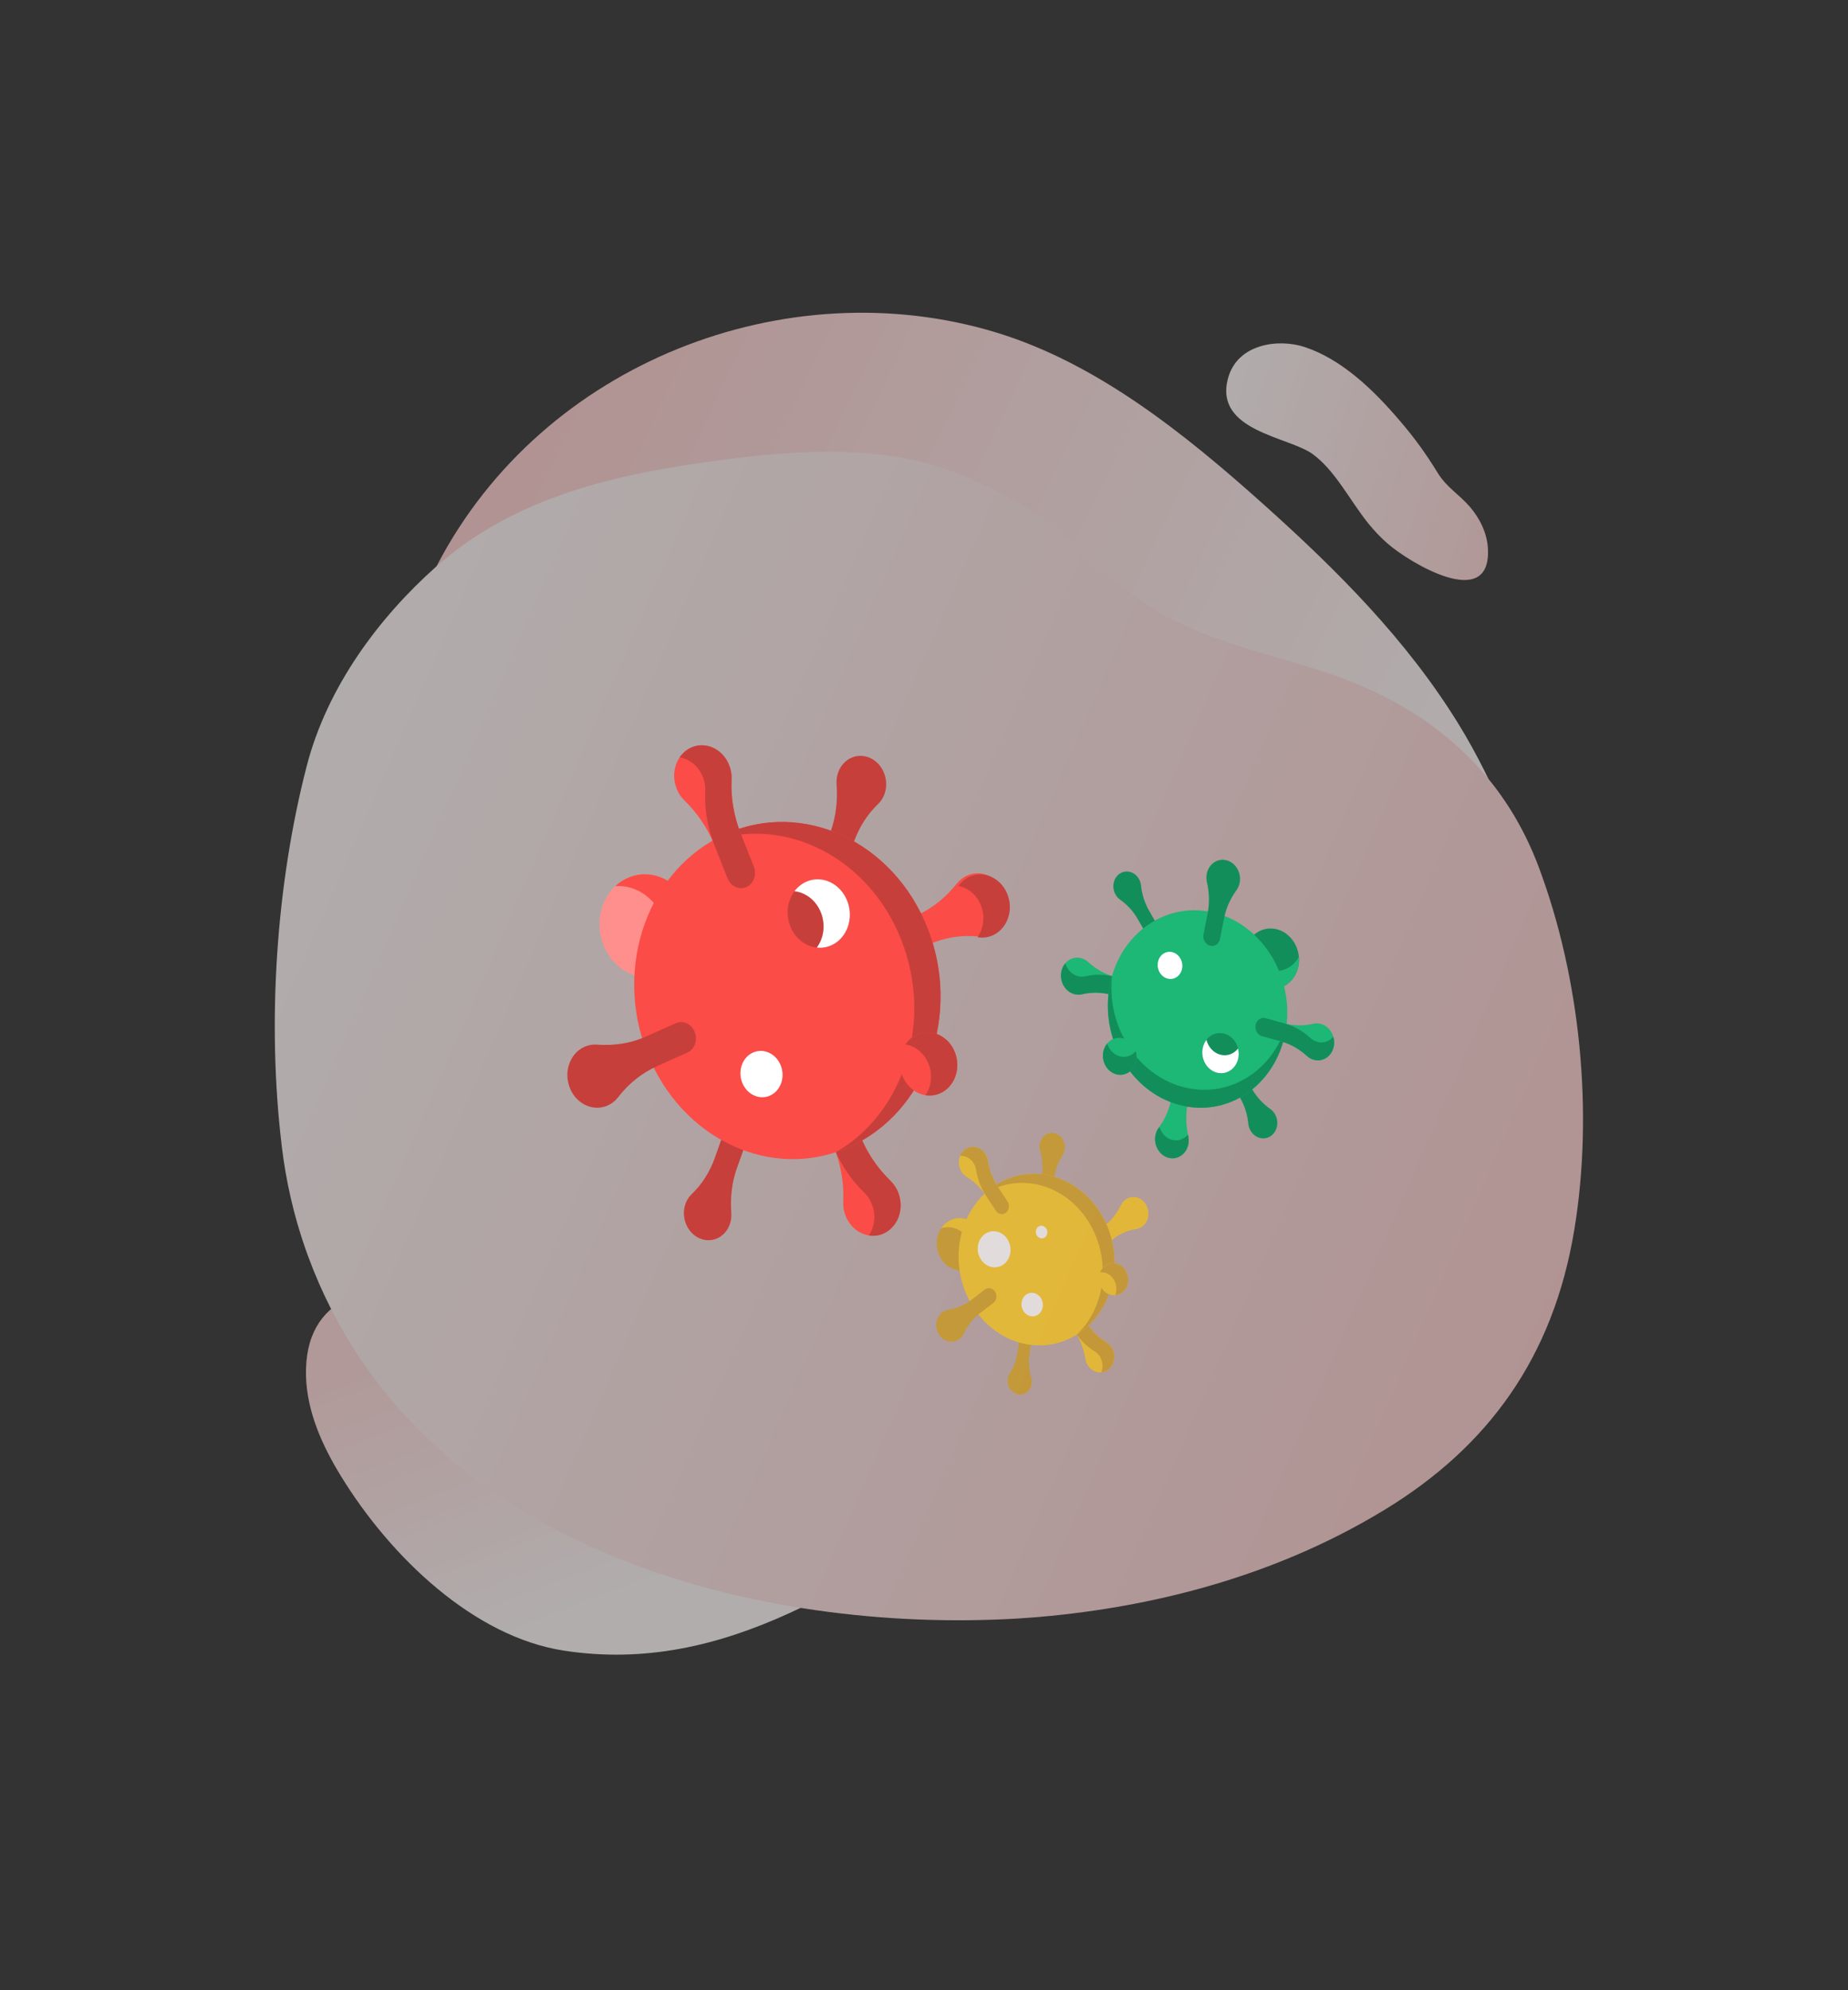 <svg width="877" height="944" viewBox="0 0 877 944" fill="none" xmlns="http://www.w3.org/2000/svg">
<rect x="0" y="0" width="877" height="944" fill="#333333" stroke="none"/>
<g opacity="0.62">
<path d="M374.803 765.131C340.822 780.688 305.941 788.901 267.624 783.018C224.915 776.455 185.438 738.734 161.83 700.273C153.059 685.988 145.717 669.894 145.228 652.93C144.113 613.741 177.27 607.581 206.177 612.382C222.471 615.081 237.799 622.387 252.955 629.625C278.117 641.65 306.944 646.683 329.998 663.984C337.735 669.807 343.758 676.978 352.544 681.046C366.211 687.378 381.454 689.898 395.429 695.58C407.362 700.458 420.922 708.807 421.989 722.637C423.068 736.822 410.335 746.579 398.972 752.857C390.931 757.327 382.899 761.44 374.803 765.131Z" fill="url(#paint0_linear)"/>
<path d="M207.597 267.818C257.886 171.518 373.673 127.736 472.492 157.643C520.144 172.074 561.679 205.209 600.296 239.846C634.336 270.375 667.625 303.486 692.346 343.75C709.225 371.234 722.343 404.56 732.192 435.8C746.921 482.578 741.448 544.158 685.574 542.657C672.465 542.307 660.801 537.743 648.272 533.875C638.136 530.738 628.644 533.453 618.274 532.211C592.172 529.092 566.563 519.961 542.166 508.968C492.446 486.539 446.171 454.931 395.326 435.666C353.66 419.902 309.916 412.953 266.452 415.193C248.115 416.141 228.945 418.588 211.859 410.425C169.743 390.287 183.353 329.179 195.88 294.543C199.195 285.318 203.111 276.387 207.597 267.818Z" fill="url(#paint1_linear)"/>
<path d="M658.481 257.821C668.642 266.749 707.707 290.515 706.126 260.257C705.723 252.719 702.071 245.575 697.438 240.287C692.136 234.217 686.418 231.19 682.093 224.018C676.81 215.363 670.93 207.277 664.53 199.865C651.425 184.427 636.422 170.318 619.084 164.601C606.924 160.597 587.02 162.833 582.679 179.821C576.352 204.552 611.631 207.133 622.959 215.416C633.708 223.255 640.529 237.348 649.409 248.363C652.215 251.836 655.252 255.002 658.481 257.821Z" fill="url(#paint2_linear)"/>
<path d="M481.583 237.619C502.575 249.536 519.059 268.175 538.488 282.856C570.834 307.295 612.863 310.4 649.064 326.663C685.977 343.256 714.973 370.562 730.242 411.338C749.964 463.968 756.282 527.474 747.151 583.155C737.093 644.446 705.733 686.48 657.455 715.976C609.204 745.455 554.448 760.936 499.086 766.488C493.744 767.029 488.402 767.453 483.031 767.778C362.393 775.009 198.18 736.758 146.229 595.979C145.753 594.693 145.293 593.406 144.83 592.101C139.386 576.398 135.649 560.1 133.698 543.555C126.648 484.909 131.051 419.526 145.555 363.417C155.308 325.644 179.994 292.825 206.819 268.947C244.509 235.401 292.797 224.77 341.178 218.399C377.003 213.682 417.457 210.494 452.69 223.871C462.595 227.665 472.253 232.26 481.583 237.619Z" fill="url(#paint3_linear)"/>
</g>
<path d="M417.648 450.207C419.169 454.05 423.192 455.917 426.634 454.378L440.807 448.037C448.023 444.81 455.882 443.468 463.76 444.215C466.109 444.438 468.53 443.994 470.793 442.777C476.789 439.552 479.577 431.701 477.24 424.625C474.497 416.317 466.088 412.158 458.933 415.359C456.994 416.226 455.355 417.54 454.069 419.154C448.905 425.628 442.586 430.861 435.297 434.122L421.126 440.461C417.684 442 416.127 446.364 417.648 450.207Z" fill="#FB4C47"/>
<path d="M351.085 533.162C348.183 531.815 344.921 533.274 343.798 536.421L339.174 549.38C336.82 555.976 333.1 561.846 328.259 566.464C326.815 567.841 325.686 569.667 325.057 571.86C323.389 577.67 325.99 584.216 331.071 586.994C337.036 590.256 343.991 587.361 346.326 580.819C346.958 579.047 347.183 577.197 347.052 575.393C346.522 568.152 347.304 560.918 349.682 554.254L354.306 541.298C355.428 538.15 353.986 534.508 351.085 533.162Z" fill="#C63F3B"/>
<path d="M392.793 416.288C395.83 417.697 399.243 416.17 400.418 412.877L405.257 399.317C407.721 392.414 411.613 386.272 416.679 381.44C418.189 379.999 419.372 378.087 420.03 375.793C421.775 369.713 419.053 362.863 413.736 359.956C407.495 356.543 400.216 359.573 397.773 366.418C397.112 368.272 396.876 370.208 397.013 372.096C397.568 379.674 396.749 387.243 394.261 394.217L389.423 407.774C388.249 411.068 389.757 414.879 392.793 416.288Z" fill="#C63F3B"/>
<path d="M393.106 518.996C389.665 520.535 388.107 524.899 389.628 528.742L395.892 544.567C399.081 552.623 400.577 561.322 400.174 569.968C400.054 572.546 400.543 575.227 401.729 577.761C404.872 584.475 412.111 587.819 418.465 585.495C425.924 582.767 429.412 573.655 426.25 565.666C425.393 563.502 424.14 561.652 422.628 560.179C416.558 554.268 411.576 547.127 408.355 538.989L402.092 523.166C400.572 519.323 396.548 517.456 393.106 518.996Z" fill="#FB4C47"/>
<path d="M422.626 560.18C416.556 554.269 411.575 547.128 408.353 538.99L402.09 523.167C400.569 519.324 396.546 517.456 393.104 518.996C389.662 520.536 388.105 524.899 389.626 528.742L395.889 544.565C399.11 552.704 404.092 559.844 410.162 565.756C411.674 567.228 412.927 569.079 413.784 571.243C415.821 576.39 415.095 582 412.328 586.072C414.356 586.398 416.454 586.231 418.463 585.496C425.922 582.768 429.41 573.656 426.248 565.667C425.391 563.503 424.138 561.653 422.626 560.18Z" fill="#C63F3B"/>
<path d="M315.78 461.953C327.023 456.924 332.11 442.67 327.141 430.116C322.172 417.562 309.029 411.462 297.786 416.492C286.542 421.522 281.455 435.776 286.424 448.33C291.393 460.884 304.536 466.983 315.78 461.953Z" fill="#FF8F8C"/>
<path d="M297.79 416.491C295.616 417.464 293.675 418.784 291.989 420.368C301.347 419.642 310.673 425.565 314.681 435.691C318.689 445.816 316.151 457.046 309.121 463.651C311.364 463.477 313.609 462.925 315.784 461.952C327.028 456.923 332.114 442.669 327.145 430.115C322.176 417.561 309.033 411.461 297.79 416.491Z" fill="#FB4C47"/>
<path d="M403.043 544.106C439.756 527.683 456.365 481.139 440.14 440.148C423.915 399.156 381.001 379.24 344.288 395.663C307.575 412.085 290.966 458.629 307.191 499.62C323.416 540.612 366.331 560.528 403.043 544.106Z" fill="#FB4C47"/>
<path d="M344.289 395.662C342.187 396.602 340.154 397.646 338.186 398.777C373.365 387.17 412.381 407.078 427.677 445.722C442.973 484.367 429.084 527.941 396.683 546.565C398.819 545.86 400.943 545.045 403.044 544.105C439.758 527.682 456.366 481.138 440.141 440.147C423.916 399.155 381.002 379.239 344.289 395.662Z" fill="#C63F3B"/>
<path d="M394.521 448.438C401.978 445.102 405.352 435.648 402.056 427.321C398.76 418.995 390.043 414.949 382.586 418.285C375.128 421.621 371.755 431.076 375.05 439.402C378.346 447.728 387.063 451.774 394.521 448.438Z" fill="#C63F3B"/>
<path d="M382.584 418.286C380.336 419.292 378.461 420.857 377.026 422.776C382.342 423.359 387.288 427.082 389.59 432.897C391.892 438.713 390.937 445.076 387.613 449.523C389.908 449.775 392.27 449.444 394.519 448.438C401.977 445.102 405.35 435.648 402.055 427.322C398.759 418.995 390.042 414.95 382.584 418.286Z" fill="white"/>
<path d="M365.421 519.714C370.469 517.455 372.753 511.056 370.522 505.419C368.291 499.783 362.39 497.044 357.342 499.302C352.294 501.56 350.01 507.96 352.241 513.597C354.472 519.233 360.373 521.972 365.421 519.714Z" fill="white"/>
<path d="M446.187 518.617C453.07 515.538 456.184 506.811 453.142 499.125C450.1 491.439 442.053 487.705 435.17 490.784C428.286 493.863 425.172 502.59 428.214 510.276C431.256 517.962 439.303 521.697 446.187 518.617Z" fill="#FB4C47"/>
<path d="M435.169 490.785C432.898 491.8 431.04 493.434 429.676 495.439C434.353 496.179 438.639 499.551 440.678 504.702C442.716 509.852 441.987 515.467 439.215 519.54C441.518 519.905 443.915 519.635 446.186 518.619C453.07 515.539 456.184 506.812 453.142 499.126C450.1 491.441 442.053 487.705 435.169 490.785Z" fill="#C63F3B"/>
<path d="M329.676 489.56C331.197 493.403 329.64 497.767 326.198 499.307L312.025 505.647C304.809 508.875 298.412 513.91 293.406 520.42C291.914 522.362 289.923 523.891 287.522 524.76C281.162 527.064 273.932 523.694 270.806 516.97C267.137 509.077 270.219 499.777 277.375 496.576C279.313 495.709 281.343 495.382 283.327 495.533C291.292 496.135 299.23 494.99 306.519 491.729L320.69 485.39C324.131 483.85 328.155 485.718 329.676 489.56Z" fill="#C63F3B"/>
<path d="M354.232 420.771C357.673 419.231 359.231 414.868 357.71 411.025L351.446 395.2C348.257 387.143 346.761 378.445 347.164 369.798C347.284 367.22 346.795 364.54 345.609 362.006C342.466 355.292 335.227 351.947 328.873 354.271C321.414 357 317.926 366.111 321.088 374.1C321.945 376.264 323.198 378.115 324.71 379.588C330.78 385.499 335.762 392.639 338.983 400.778L345.246 416.601C346.766 420.443 350.79 422.311 354.232 420.771Z" fill="#FB4C47"/>
<path d="M345.61 362.006C342.467 355.292 335.228 351.947 328.874 354.271C326.22 355.242 324.073 357.023 322.545 359.271C326.932 359.976 330.996 362.991 333.146 367.582C334.332 370.115 334.821 372.796 334.7 375.374C334.297 384.02 335.794 392.719 338.982 400.775L345.246 416.6C346.767 420.443 350.79 422.311 354.232 420.771C357.675 419.231 359.232 414.868 357.71 411.025L351.447 395.2C348.258 387.143 346.761 378.445 347.165 369.798C347.285 367.22 346.797 364.54 345.61 362.006Z" fill="#C63F3B"/>
<path d="M460.36 415.775C458.408 416.601 456.747 417.881 455.433 419.466C455.201 419.746 454.963 420.022 454.727 420.297C459.69 421.158 464.171 424.989 465.956 430.714C467.482 435.61 466.575 440.823 463.889 444.609C464.161 444.635 464.433 444.658 464.705 444.689C467.05 444.959 469.478 444.565 471.761 443.395C477.811 440.296 480.73 432.512 478.511 425.398C475.907 417.046 467.568 412.723 460.36 415.775Z" fill="#C63F3B"/>
<g opacity="0.63">
<path d="M517.123 591.617C518.259 593.356 520.43 593.803 521.973 592.614L528.325 587.717C531.558 585.224 535.299 583.598 539.258 583.015C540.439 582.842 541.588 582.325 542.581 581.441C545.214 579.098 545.801 574.827 543.939 571.567C541.753 567.74 537.189 566.678 533.982 569.15C533.114 569.82 532.437 570.677 531.965 571.642C530.069 575.511 527.478 578.9 524.211 581.418L517.86 586.314C516.318 587.502 515.988 589.877 517.123 591.617Z" fill="#FFC700"/>
<path d="M487.133 631.948C485.567 631.626 484.105 632.753 483.867 634.465L482.888 641.516C482.389 645.106 481.144 648.497 479.22 651.398C478.647 652.262 478.273 653.314 478.183 654.489C477.944 657.601 479.883 660.563 482.667 661.337C485.935 662.246 489.074 659.952 489.569 656.392C489.702 655.428 489.628 654.474 489.382 653.586C488.394 650.025 488.054 646.307 488.558 642.681L489.537 635.631C489.775 633.919 488.698 632.27 487.133 631.948Z" fill="#D09700"/>
<path d="M495.972 568.353C497.61 568.69 499.14 567.511 499.389 565.719L500.414 558.34C500.936 554.584 502.239 551.036 504.252 548C504.852 547.095 505.243 545.995 505.337 544.765C505.588 541.509 503.558 538.409 500.645 537.599C497.225 536.648 493.941 539.049 493.423 542.774C493.283 543.783 493.361 544.781 493.618 545.71C494.652 549.437 495.008 553.327 494.481 557.122L493.456 564.499C493.207 566.291 494.334 568.016 495.972 568.353Z" fill="#D09700"/>
<path d="M506.427 619.752C504.885 620.941 504.555 623.316 505.691 625.056L510.367 632.22C512.748 635.867 514.358 640.042 515.027 644.421C515.226 645.727 515.736 647.01 516.576 648.135C518.799 651.115 522.704 651.911 525.603 649.976C529.008 647.703 529.813 642.716 527.452 639.1C526.813 638.12 526.009 637.345 525.116 636.792C521.53 634.568 518.357 631.598 515.952 627.913L511.276 620.75C510.141 619.01 507.97 618.563 506.427 619.752Z" fill="#FFC700"/>
<path d="M525.116 636.79C521.53 634.567 518.357 631.596 515.952 627.911L511.276 620.748C510.141 619.008 507.97 618.562 506.427 619.751C504.884 620.94 504.555 623.314 505.69 625.054L510.366 632.217C512.771 635.902 515.943 638.873 519.53 641.096C520.423 641.65 521.227 642.424 521.866 643.404C523.387 645.734 523.592 648.632 522.636 651.007C523.669 650.924 524.687 650.586 525.603 649.974C529.008 647.702 529.813 642.715 527.452 639.098C526.813 638.118 526.009 637.344 525.116 636.79Z" fill="#D09700"/>
<path d="M462.582 600.576C467.621 596.692 468.699 588.936 464.989 583.253C461.279 577.569 454.187 576.111 449.148 579.995C444.109 583.88 443.032 591.636 446.742 597.319C450.451 603.002 457.543 604.461 462.582 600.576Z" fill="#D09700"/>
<path d="M449.148 579.995C448.174 580.746 447.35 581.643 446.677 582.641C451.218 581.141 456.411 582.974 459.403 587.558C462.395 592.142 462.271 598.074 459.467 602.236C460.556 601.876 461.608 601.327 462.582 600.576C467.621 596.691 468.699 588.935 464.989 583.252C461.279 577.569 454.187 576.11 449.148 579.995Z" fill="#FFC700"/>
<path d="M513.846 631.12C530.299 618.437 533.818 593.111 521.705 574.553C509.592 555.995 486.434 551.233 469.981 563.917C453.527 576.6 450.009 601.926 462.122 620.484C474.235 639.042 497.392 643.804 513.846 631.12Z" fill="#FFC700"/>
<path d="M469.987 563.917C469.045 564.643 468.147 565.413 467.29 566.218C483.471 556.133 504.706 561.364 516.125 578.859C527.544 596.354 525.069 619.863 510.962 633.125C511.945 632.513 512.91 631.846 513.852 631.12C530.306 618.437 533.824 593.111 521.711 574.553C509.598 555.995 486.44 551.233 469.987 563.917Z" fill="#D09700"/>
<path d="M495.928 586.956C497.145 586.018 497.405 584.145 496.51 582.773C495.614 581.4 493.901 581.048 492.684 581.986C491.468 582.924 491.207 584.797 492.103 586.169C492.999 587.542 494.712 587.894 495.928 586.956Z" fill="white"/>
<path d="M492.846 623.474C495.109 621.73 495.593 618.247 493.927 615.695C492.261 613.143 489.077 612.488 486.814 614.232C484.552 615.977 484.068 619.459 485.733 622.011C487.399 624.564 490.584 625.218 492.846 623.474Z" fill="white"/>
<path d="M476.399 599.702C479.863 597.031 480.604 591.699 478.054 587.792C475.503 583.885 470.628 582.882 467.164 585.553C463.7 588.223 462.959 593.555 465.509 597.462C468.059 601.369 472.935 602.372 476.399 599.702Z" fill="white"/>
<path d="M532.558 613.116C535.643 610.738 536.302 605.989 534.031 602.509C531.76 599.03 527.418 598.137 524.332 600.515C521.247 602.893 520.588 607.642 522.859 611.122C525.13 614.602 529.472 615.494 532.558 613.116Z" fill="#FFC700"/>
<path d="M524.334 600.515C523.316 601.3 522.564 602.344 522.092 603.513C524.473 603.316 526.925 604.484 528.447 606.816C529.969 609.148 530.173 612.048 529.215 614.425C530.387 614.328 531.541 613.901 532.559 613.117C535.645 610.738 536.304 605.99 534.033 602.51C531.762 599.03 527.419 598.137 524.334 600.515Z" fill="#D09700"/>
<path d="M472.203 612.715C473.339 614.454 473.009 616.829 471.466 618.018L465.114 622.914C461.88 625.407 459.232 628.706 457.417 632.574C456.876 633.728 456.048 634.736 454.951 635.462C452.046 637.388 448.143 636.579 445.927 633.591C443.326 630.084 443.913 625.052 447.119 622.58C447.988 621.911 448.956 621.501 449.95 621.335C453.937 620.669 457.736 619.132 461.003 616.613L467.354 611.717C468.896 610.528 471.067 610.975 472.203 612.715Z" fill="#D09700"/>
<path d="M477.404 575.285C478.946 574.096 479.276 571.722 478.141 569.982L473.464 562.818C471.084 559.17 469.473 554.996 468.804 550.617C468.605 549.311 468.095 548.028 467.256 546.903C465.032 543.922 461.128 543.127 458.228 545.062C454.824 547.335 454.018 552.321 456.379 555.938C457.019 556.918 457.822 557.692 458.716 558.246C462.302 560.469 465.474 563.44 467.879 567.125L472.555 574.288C473.69 576.028 475.861 576.474 477.404 575.285Z" fill="#FFC700"/>
<path d="M467.254 546.903C465.031 543.923 461.126 543.127 458.226 545.063C457.015 545.871 456.135 547.024 455.607 548.335C457.841 548.156 460.147 549.171 461.668 551.21C462.507 552.334 463.017 553.617 463.216 554.923C463.885 559.302 465.496 563.477 467.877 567.124L472.553 574.288C473.688 576.028 475.86 576.475 477.402 575.286C478.945 574.096 479.275 571.722 478.139 569.982L473.463 562.818C471.082 559.171 469.471 554.996 468.803 550.617C468.603 549.311 468.093 548.028 467.254 546.903Z" fill="#D09700"/>
</g>
<path d="M562.419 508.707C560.264 508.116 558.142 509.543 557.681 511.895L555.779 521.58C554.811 526.509 552.819 531.096 549.919 534.939C549.055 536.085 548.454 537.509 548.239 539.129C547.668 543.421 550.143 547.707 553.959 549.037C558.44 550.599 562.984 547.708 563.945 542.819C564.205 541.495 564.174 540.165 563.899 538.912C562.795 533.883 562.605 528.698 563.583 523.718L565.485 514.035C565.947 511.684 564.574 509.298 562.419 508.707Z" fill="#1DB776"/>
<path d="M548.416 444.062C549.946 443.033 550.384 440.804 549.394 439.084L545.318 432C543.242 428.393 541.927 424.336 541.519 420.144C541.398 418.894 540.979 417.647 540.239 416.528C538.279 413.563 534.605 412.562 531.744 414.213C528.386 416.152 527.36 420.826 529.418 424.402C529.975 425.371 530.699 426.156 531.521 426.737C534.817 429.07 537.681 432.086 539.778 435.729L543.853 442.812C544.844 444.532 546.887 445.092 548.416 444.062Z" fill="#128E5A"/>
<path d="M585.18 507.956C583.579 509.033 583.121 511.366 584.157 513.166L588.423 520.579C590.595 524.353 591.97 528.598 592.398 532.985C592.525 534.293 592.963 535.598 593.737 536.769C595.789 539.871 599.633 540.919 602.626 539.191C606.14 537.163 607.215 532.271 605.061 528.529C604.478 527.515 603.72 526.694 602.861 526.086C599.411 523.644 596.414 520.489 594.22 516.677L589.955 509.265C588.919 507.465 586.781 506.879 585.18 507.956Z" fill="#128E5A"/>
<path d="M540.777 471.103C541.239 468.751 539.866 466.366 537.711 465.775L528.837 463.341C524.319 462.103 520.077 459.749 516.48 456.422C515.407 455.43 514.091 454.72 512.61 454.426C508.686 453.647 504.876 456.22 503.8 460.375C502.536 465.252 505.325 470.357 509.806 471.585C511.019 471.918 512.227 471.931 513.357 471.672C517.892 470.634 522.602 470.606 527.166 471.858L536.039 474.291C538.194 474.882 540.315 473.454 540.777 471.103Z" fill="#1DB776"/>
<path d="M513.359 471.672C517.894 470.634 522.604 470.607 527.168 471.858L536.041 474.291C538.196 474.882 540.317 473.455 540.779 471.103C541.241 468.751 539.869 466.365 537.713 465.775L528.84 463.342C524.276 462.09 519.567 462.117 515.031 463.156C513.902 463.415 512.693 463.402 511.48 463.069C508.594 462.278 506.411 459.877 505.56 456.965C504.756 457.906 504.142 459.061 503.802 460.375C502.538 465.252 505.327 470.357 509.807 471.585C511.021 471.918 512.229 471.931 513.359 471.672Z" fill="#128E5A"/>
<path d="M590.675 451.294C589.167 458.976 593.651 466.769 600.691 468.699C607.731 470.63 614.661 465.967 616.17 458.284C617.679 450.602 613.194 442.809 606.154 440.879C599.114 438.949 592.184 443.612 590.675 451.294Z" fill="#128E5A"/>
<path d="M616.172 458.286C616.464 456.801 616.529 455.311 616.398 453.86C613.65 459.007 608.044 461.742 602.366 460.185C596.687 458.628 592.674 453.256 592.125 447.205C591.466 448.439 590.97 449.81 590.678 451.296C589.169 458.978 593.653 466.771 600.693 468.701C607.734 470.631 614.664 465.968 616.172 458.286Z" fill="#1DB776"/>
<path d="M526.695 467.243C521.769 492.328 536.411 517.772 559.398 524.075C582.386 530.378 605.014 515.153 609.94 490.068C614.866 464.983 600.225 439.539 577.237 433.236C554.25 426.933 531.621 442.159 526.695 467.243Z" fill="#1DB776"/>
<path d="M609.949 490.067C610.231 488.631 610.446 487.194 610.601 485.759C604.1 508.307 582.75 521.5 561.079 515.558C539.408 509.616 525.157 486.662 527.723 463.035C527.329 464.404 526.986 465.807 526.704 467.243C521.777 492.327 536.419 517.772 559.407 524.075C582.394 530.378 605.023 515.152 609.949 490.067Z" fill="#128E5A"/>
<path d="M570.744 497.272C569.743 502.367 572.717 507.535 577.386 508.816C582.056 510.096 586.652 507.003 587.653 501.908C588.653 496.812 585.679 491.644 581.01 490.364C576.341 489.083 571.744 492.176 570.744 497.272Z" fill="#128E5A"/>
<path d="M587.661 501.907C587.963 500.37 587.901 498.828 587.543 497.387C585.553 499.951 582.329 501.192 579.067 500.298C575.806 499.404 573.374 496.612 572.543 493.274C571.684 494.381 571.054 495.734 570.752 497.27C569.752 502.366 572.726 507.534 577.395 508.814C582.064 510.095 586.661 507.002 587.661 501.907Z" fill="white"/>
<path d="M549.525 456.391C548.847 459.841 550.861 463.34 554.022 464.206C557.183 465.073 560.294 462.979 560.972 459.53C561.649 456.081 559.636 452.582 556.475 451.715C553.314 450.848 550.202 452.942 549.525 456.391Z" fill="white"/>
<path d="M523.576 498.95C522.652 503.654 525.398 508.426 529.708 509.608C534.019 510.79 538.262 507.934 539.186 503.23C540.11 498.526 537.364 493.755 533.054 492.573C528.743 491.391 524.499 494.246 523.576 498.95Z" fill="#1DB776"/>
<path d="M539.19 503.229C539.495 501.677 539.398 500.119 538.98 498.683C537.13 500.859 534.273 501.881 531.384 501.089C528.496 500.297 526.312 497.892 525.462 494.977C524.552 496.048 523.884 497.397 523.579 498.949C522.655 503.653 525.401 508.424 529.712 509.606C534.022 510.788 538.266 507.933 539.19 503.229Z" fill="#128E5A"/>
<path d="M574.222 448.601C572.067 448.01 570.694 445.625 571.156 443.273L573.057 433.589C574.026 428.659 573.946 423.505 572.776 418.545C572.427 417.067 572.418 415.476 572.829 413.909C573.916 409.759 577.735 407.199 581.657 407.991C586.262 408.92 589.264 413.88 588.304 418.769C588.044 420.094 587.521 421.271 586.807 422.253C583.942 426.194 581.839 430.75 580.861 435.731L578.96 445.413C578.498 447.765 576.377 449.192 574.222 448.601Z" fill="#128E5A"/>
<path d="M595.863 486.208C595.401 488.559 596.774 490.945 598.929 491.536L607.803 493.969C612.321 495.208 616.563 497.562 620.16 500.888C621.232 501.88 622.549 502.591 624.029 502.885C627.953 503.664 631.764 501.09 632.84 496.936C634.103 492.058 631.315 486.954 626.834 485.725C625.621 485.392 624.413 485.38 623.283 485.638C618.748 486.677 614.038 486.704 609.474 485.453L600.601 483.02C598.446 482.429 596.325 483.856 595.863 486.208Z" fill="#1DB776"/>
<path d="M624.028 502.883C627.952 503.662 631.762 501.088 632.839 496.934C633.288 495.198 633.222 493.435 632.752 491.827C631.013 493.863 628.384 494.899 625.7 494.367C624.219 494.073 622.903 493.362 621.831 492.37C618.233 489.043 613.992 486.689 609.474 485.451L600.6 483.017C598.445 482.427 596.323 483.854 595.861 486.206C595.399 488.558 596.772 490.943 598.927 491.534L607.802 493.967C612.32 495.206 616.561 497.56 620.158 500.886C621.231 501.878 622.547 502.589 624.028 502.883Z" fill="#128E5A"/>
<path d="M563.943 542.825C564.203 541.502 564.172 540.173 563.897 538.92C563.848 538.699 563.804 538.476 563.759 538.254C561.803 540.576 558.703 541.598 555.633 540.528C553.008 539.613 551.018 537.298 550.218 534.546C550.12 534.68 550.024 534.816 549.924 534.949C549.06 536.095 548.459 537.518 548.244 539.137C547.674 543.427 550.147 547.711 553.962 549.04C558.44 550.602 562.983 547.712 563.943 542.825Z" fill="#128E5A"/>
<defs>
<linearGradient id="paint0_linear" x1="142.53" y1="658.492" x2="194.029" y2="793.922" gradientUnits="userSpaceOnUse">
<stop stop-color="#FFD8D8"/>
<stop offset="1" stop-color="#FFF8F8"/>
</linearGradient>
<linearGradient id="paint1_linear" x1="725.241" y1="323.758" x2="303.597" y2="120.621" gradientUnits="userSpaceOnUse">
<stop stop-color="#FFF8F8"/>
<stop offset="1" stop-color="#FFCFCF"/>
</linearGradient>
<linearGradient id="paint2_linear" x1="707.049" y1="259.675" x2="558.582" y2="214.384" gradientUnits="userSpaceOnUse">
<stop stop-color="#FFD7D7"/>
<stop offset="1" stop-color="#FFF9F9"/>
</linearGradient>
<linearGradient id="paint3_linear" x1="708.469" y1="694.717" x2="94.243" y2="426.346" gradientUnits="userSpaceOnUse">
<stop stop-color="#FFCFCF"/>
<stop offset="1" stop-color="#FFF8F8"/>
</linearGradient>
</defs>
</svg>
